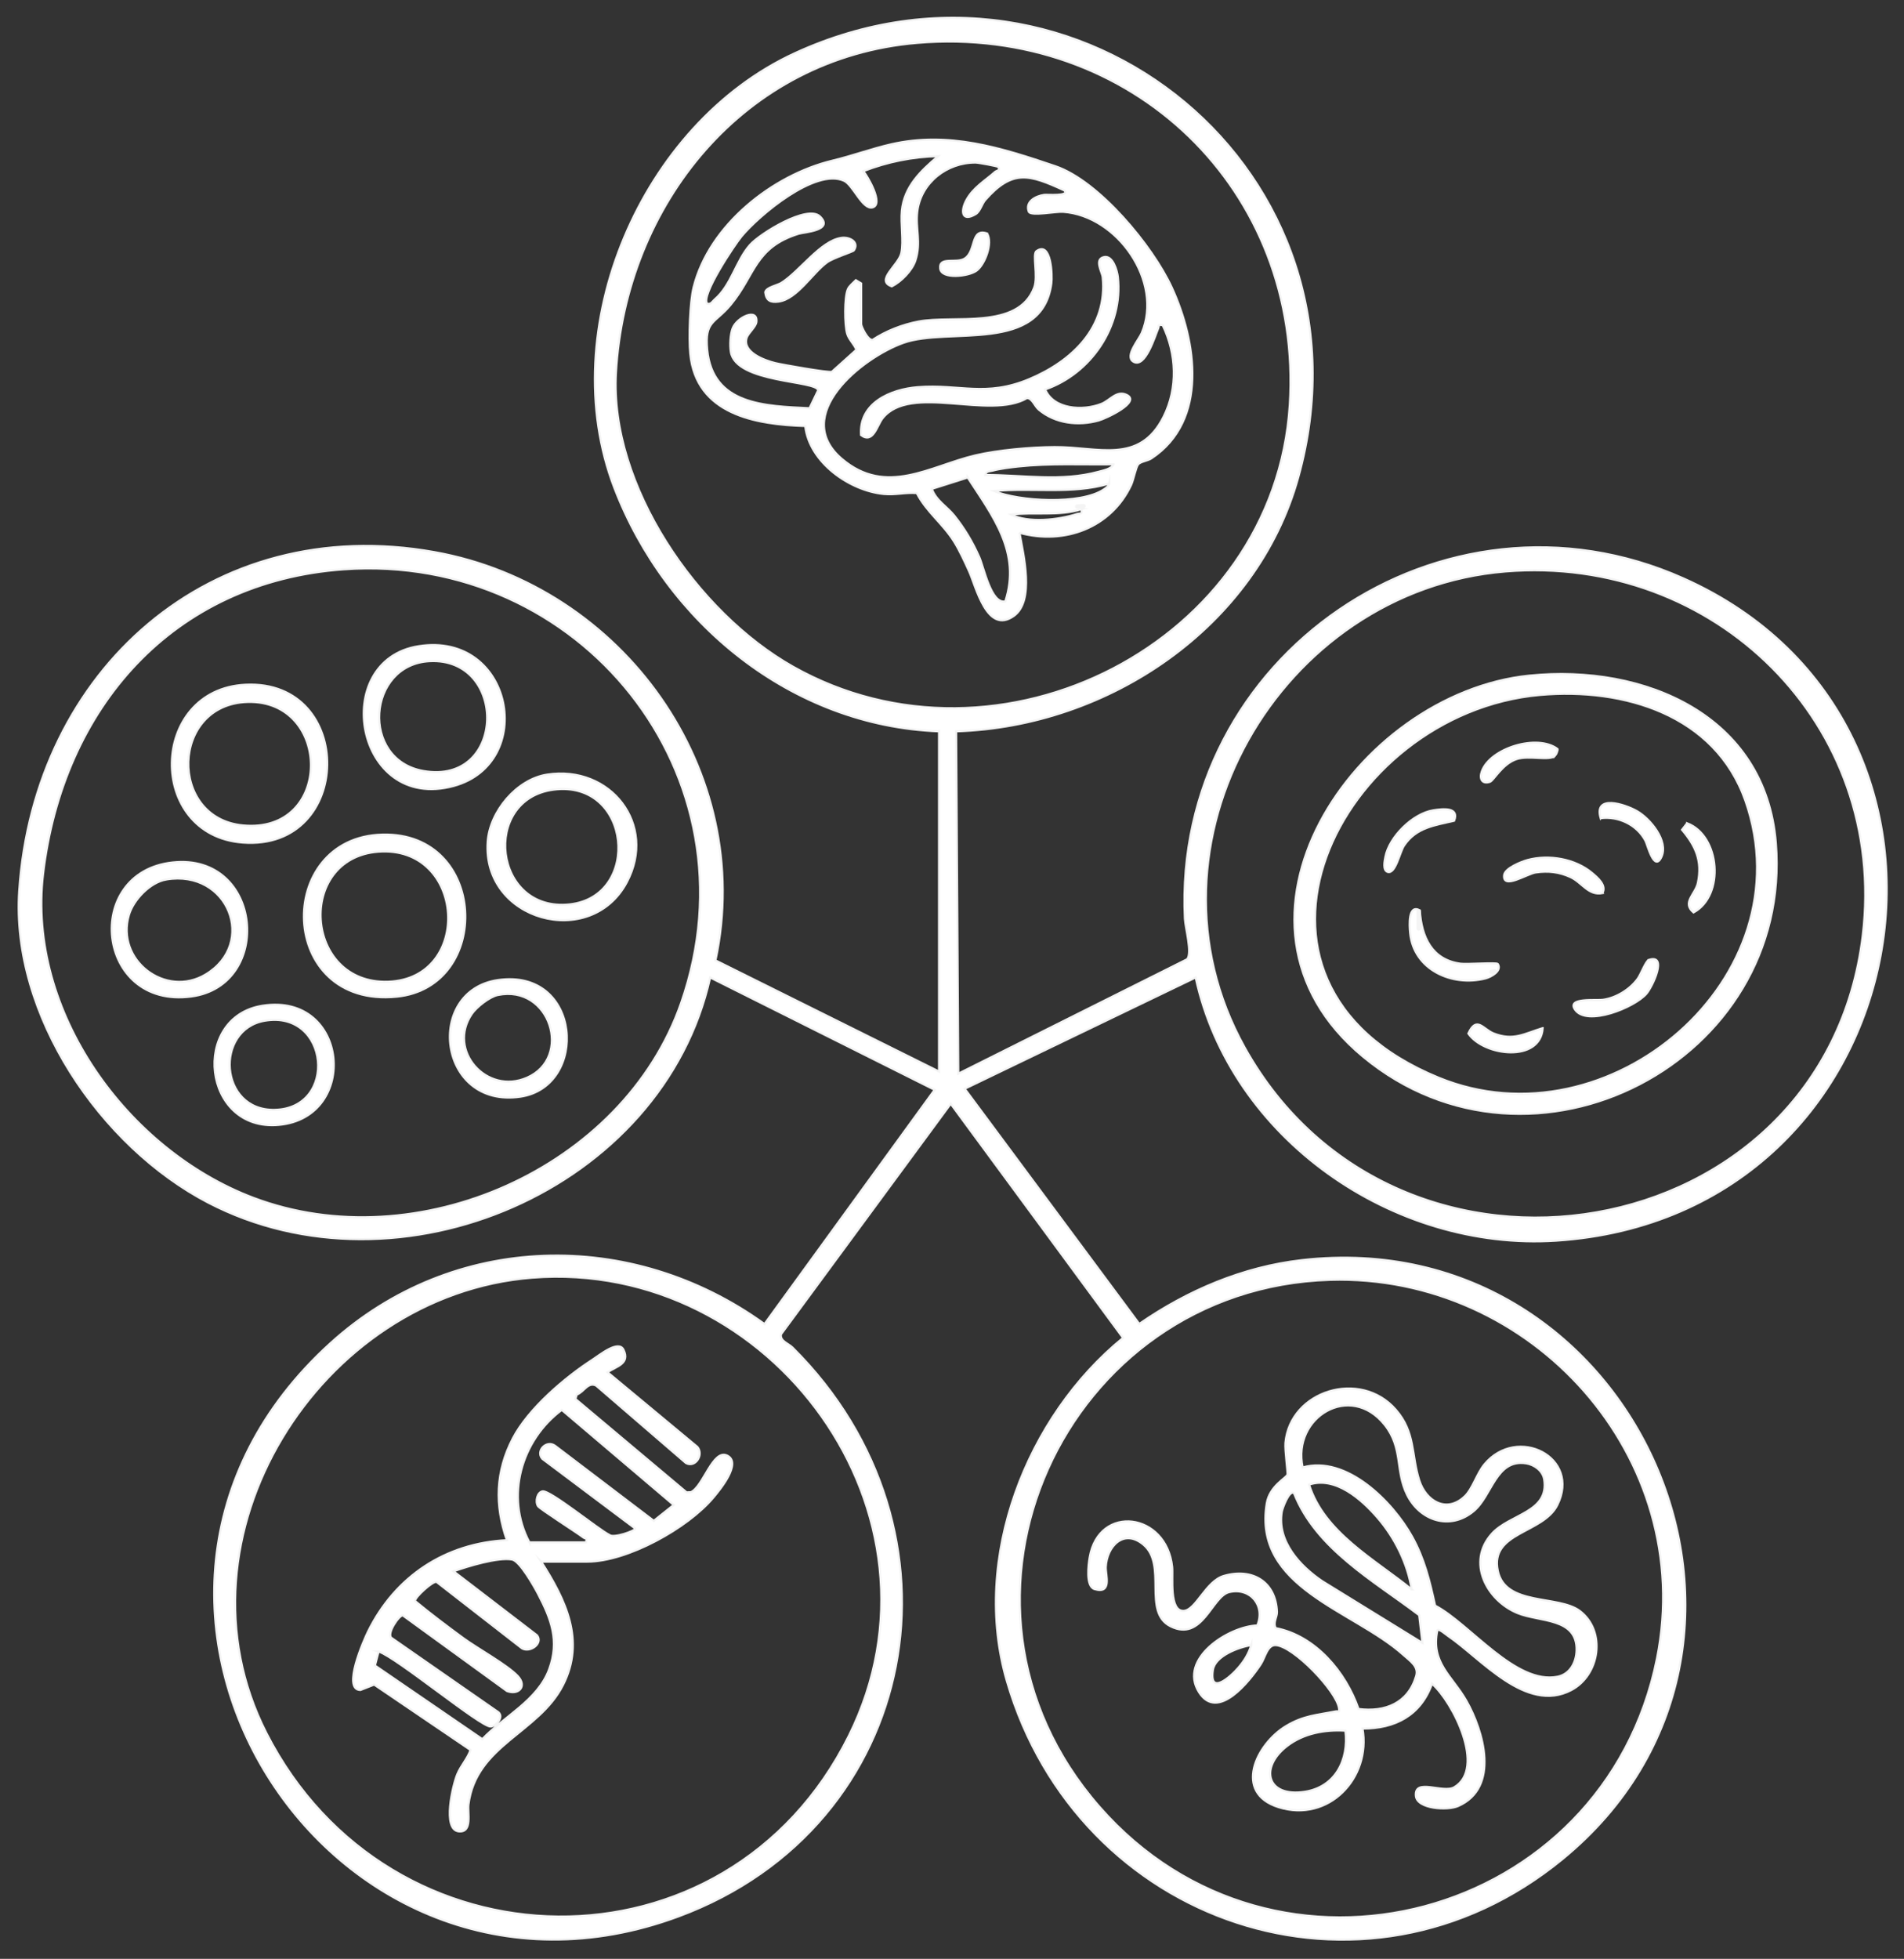 <?xml version="1.0" encoding="UTF-8"?>
<svg id="Layer_1" xmlns="http://www.w3.org/2000/svg" version="1.1" viewBox="0 0 890.13 915.34">
  <rect x="0" y="0" width="890.13" height="915.34" fill="#333333" stroke="none"/>
  <!-- Generator: Adobe Illustrator 29.5.1, SVG Export Plug-In . SVG Version: 2.1.0 Build 141)  -->
  <defs>
    <style>
      .st0 {
        stroke-miterlimit: 10;
      }

      .st0, .st1 {
        fill: #fff;
        stroke: #f4f4f4;
      }

      .st1 {
        stroke-linecap: round;
        stroke-linejoin: round;
        stroke-width: 2px;
      }
    </style>
  </defs>
  <path class="st0" d="M438.99,341.73c-68.87-2.57-127.52-50.71-151.75-113.75-28.5-74.17,12.62-170.13,84.39-203.11,132.72-60.98,274.89,56.05,235.28,198.28-19.48,69.93-88.72,116.4-159.92,118.58l1.01,160,107-53.48c2.51-2.82-.84-14.65-1.05-18.97-5.91-122.69,120.44-209.2,233.01-159.01,153.03,68.22,112.75,298.21-59.48,309.46-76.21,4.98-152.14-47.79-168.5-122.99l-107.99,52.01,81.62,109.91c22.62-15.64,48.43-26.65,76-29.8,156.73-17.92,243.79,179.88,121.85,279.85-93.13,76.35-226.55,30.54-259.74-83.21-16.73-57.37,9.2-123.56,54.33-160.32l-80.58-109.44-79.34,107.74c-.65,3.17,3.4,4.26,5.38,6.23,85.85,85.24,60.6,223.55-53.28,265.77-163.42,60.59-295.35-147.47-162.77-267.77,57.38-52.07,140.74-53.91,202.95-8.99l79.56-109.48-104.97-52.5c-22.14,99.31-145.5,151.62-234.7,105.18-50.25-26.16-92.19-87.65-88.3-145.68,6.9-103.02,89.61-176.98,194.2-158.22,87.82,15.75,150.23,102.19,131.27,190.76l104.53,51.94v-159ZM428.79,20.03c-80.99,6.79-136.35,75.52-140.84,154.16-3.01,52.72,38.08,112.13,82.74,137.34,96.09,54.25,225.27-10.99,232.29-122.31,6.35-100.66-74.08-177.59-174.19-169.19ZM160.78,266.02c-80.16,5.69-131.48,64.78-140.65,142.35-7.6,64.27,39.29,129.07,98.33,151.38,76.24,28.82,172.97-13.6,199.98-91.07,37.1-106.37-47.2-210.51-157.66-202.66ZM703.79,267.03c-105.55,8.64-174.65,127.66-121.97,222.37,71.28,128.15,271.27,94.91,289.04-52.3,11.92-98.76-69.25-178.08-167.07-170.07ZM248.79,597.03c-99.57,7.82-170.82,121.48-124.32,212.72,57.5,112.81,215.51,115.63,272.4,1.36,51.54-103.53-36.06-222.88-148.08-214.08ZM621.78,598.03c-123.85,3.71-191.9,150.11-107.82,246.23,82.41,94.21,236.15,52.99,260.71-69.34,18.84-93.86-58.35-179.72-152.9-176.89Z"/>
  <path class="st0" d="M252.99,729.73c11.41,17.84,20.77,36.91,10.18,57.68-11.41,22.39-40.71,28.03-44.17,55.83-.49,3.93,1.92,13.09-4.46,12.53-7.88-.69-2.8-21.82-.73-26.72,1.74-4.13,4.74-7.2,6.17-11.3l-45.05-30.57-6.46,2.53c-8.58-.18,1.65-23.32,3.64-27.36,12.7-25.73,36.15-41.22,64.88-42.63-5.75-16.44-5.28-32.14,2.83-47.66,7.2-13.78,24.25-28.36,37.26-36.74,3.33-2.15,12.09-9.34,14.41-4.58,3.19,6.55-3.46,7.72-7.49,10.49l42.06,34.93c3.01,3.78-1.07,9.84-5.39,7.47l-41.98-36.18c-3.88-1.95-5.76,3.11-9.06,4.2l-.63,2.06,51.97,43.64,1.99-.07c5.8-2.47,10.34-20.43,17.03-17.08,6.88,3.44-3.44,15.9-6.49,19.54-11.95,14.27-40.21,29.99-59.01,29.99h-21.5ZM247.49,720.73h26.5c.55-2.32-.43-1.64-1.26-2.29-3.14-2.44-20.41-13.35-21.24-14.71-1.31-2.15-.33-6.4,2.14-6.84,3.57-.64,26.31,18.02,31.33,20.41,1.76,1.6,12.06-1.86,12.01-3.06l-43.43-32.58c-3.21-3.66,2.02-9.02,6.03-6l46.07,35,9.33-7.42-52.34-44.43c-19.02,14.2-26.56,40.45-15.14,61.93ZM177,771.73l-1.72,6.55,50.21,34.41c10.17-10.7,25.96-18.18,31.27-32.69,4.88-13.32.94-23.43-5.25-35.29-1.84-3.53-8.51-15.29-12.05-15.96-6.62-1.25-20.86,3.15-27.46,5.48l39.06,29.94c2.97,3.83-3.36,8.27-7.05,6.05l-39.96-31.06c-1.85-.36-10.35,7.37-10.02,8.97,7.33,6.05,14.97,11.81,22.64,17.42,6.59,4.81,20.46,12.44,25.35,17.64,4.46,4.74.54,9.04-4.99,7.01l-48.72-35.36c-1.76-.15-7.53,8.3-5.43,10.43l50.18,34.89c2.53,2.36-1.19,6.4-3.63,6.62-4.5.41-44.13-32.47-52.44-35.05Z"/>
  <path class="st0" d="M684.64,699.38c3.81-3.54,5.75-10.77,9.37-15.12,15.26-18.34,45.2-3.38,34.02,19.02-6.67,13.36-31.6,12.53-27.81,30.73,3.45,16.6,28.3,11.27,38.26,18.73,12.45,9.33,9.57,29.94-3.97,37.02-21.11,11.04-42.1-14.9-57.65-25.4-.91-.61-4.13-3.46-4.87-2.62-3.29,15.25,6.93,21.42,13.51,32.98,8.08,14.19,15.75,40.62-3.83,49.21-5.06,2.22-19.17,1.32-19.74-4.73-.8-8.54,12.71-.95,17.96-4.04,15.02-8.85-.6-39.78-10.41-48.41-5.34,14.79-17.14,21-32.5,20.99,4.04,23.13-15.9,44.04-39.21,36.72-21.29-6.68-10.57-29.46,3.53-37.91,8.12-4.87,14.35-5.1,23.19-6.84,1.24-.24,1.82.72,1.51-1.47-1.13-8.05-21.37-29.15-29.63-29.5-3.95-.16-4.93,5.84-6.96,8.91-5.14,7.78-20.12,26.96-28.88,13.04-9.71-15.44,13.67-30.66,27.27-31.14,3.82-9.2-3.16-17.88-13.1-15.6-8.19,1.88-12.48,23.41-27.42,15.99-13.32-6.61-1.29-28.72-12.77-38.22-9.18-7.6-17.12.87-17.55,10.56-.16,3.65,3.06,12.74-5.25,10.27-4.18-1.24-2.87-11.37-2.26-14.88,4.32-24.91,35.91-20.92,38.54,4.57.48,4.63-1.57,20.91,5.42,20.5,5.72-.34,10.33-13.9,18.76-16.34,13.34-3.85,24.27,2.75,24.82,16.83.09,2.38-2.02,5.07-.57,7.57,18.61,3.61,32.71,20.57,38.71,37.79,12.5,1.59,23.17-2.73,26.92-15.36,1.34-4.5-2.62-6.95-6.05-10.02-23.44-20.96-70.38-31.22-63.77-70.75,1.36-8.12,9.2-11.83,9.66-13.39.26-.9-1.24-11.55-.94-14.89,2.23-24.27,34.9-34.5,51.55-15.47,9.29,10.61,7.2,21.08,10.99,33.01,3.09,9.73,12.69,15.52,21.15,7.65ZM608.99,685.72c20.5-5.81,42.12,16.08,51.16,32.33,5.76,10.35,8.26,20.75,10.77,32.23,16.34,8.58,37.66,37.25,57.33,33.21,5.8-1.19,8.67-6.73,8.81-12.27.4-15.43-17.21-13.21-27.61-17.47-14.44-5.91-23.9-23.84-11.99-37.05,8.36-9.28,26.94-9.9,24.46-25.42-.65-4.06-4.68-6.93-8.51-7.5-14.12-2.1-15.8,15.12-24.51,22.36-11,9.15-25.11,4.45-31.1-7.74-5.52-11.23-1.77-21.71-10.41-32.59-16-20.17-43.46-3.73-38.4,19.91ZM659.98,742.73c-1.94-12.23-7.89-24.19-15.96-33.53-7.51-8.68-19.72-19.51-32.03-15.46,7.02,22.41,30.73,34.99,47.99,48.99ZM604.97,697.73c-2.31-1.73-5.5,7.26-5.74,8.73-2.3,13.75,8.51,25.41,19.04,32.49l46.72,28.77-1.51-12.98c-21.3-16.14-48.27-31-58.51-57.01ZM584.99,768.74c-5.83.89-16.94,4.99-17.95,11.55-1.9,12.32,8.25,3.32,11.97-1.04,2.78-3.25,4.71-6.4,5.98-10.51ZM628.99,808.72c-9.56-.6-19.59,1.19-27.33,7.18-13.03,10.09-9.5,24.15,8.38,21.37,14.27-2.22,20.65-14.96,18.95-28.55Z"/>
  <path class="st0" d="M178.77,390c49.27-1.25,51.62,71.2,6.71,75.72-55.84,5.62-57.48-74.42-6.71-75.72ZM176.79,397.98c-38.46,2.98-34.65,62.09,4.64,60.78,39.93-1.34,36.36-63.96-4.64-60.78Z"/>
  <path class="st0" d="M114.82,319.97c51.52-2.46,50.65,77.67-1.32,73.74-45-3.4-43.85-71.59,1.32-73.74ZM115.76,328c-36.02.98-37.13,54.34-2.26,57.71,42.44,4.11,41.78-58.79,2.26-57.71Z"/>
  <path class="st0" d="M255.73,361.97c29.71-4.63,51.56,23.43,37.28,50.28-16.94,31.87-67.69,17.95-65-19.01,1.02-14.05,13.55-29.06,27.72-31.27ZM258.74,368.99c-33.9,4.43-28.16,57.57,7.64,53.62,33.74-3.72,28.91-58.4-7.64-53.62Z"/>
  <path class="st0" d="M195.73,301.97c44.28-6.93,55.36,54.71,16.3,65.3-46.01,12.48-58.21-58.75-16.3-65.3ZM200.79,308.95c-29.21,1.54-32.43,46.16-2.86,51.33,38.92,6.81,39.62-53.27,2.86-51.33Z"/>
  <path class="st0" d="M80.76,403.01c42.05-4.47,47.27,57.49,8.64,62.63-44.52,5.93-51.03-58.12-8.64-62.63ZM77.72,410.97c-7.52,1.26-15.34,9.41-17.45,16.55-6.3,21.27,17.21,39.03,35.86,27.86,24.19-14.49,10.68-49.29-18.41-44.41Z"/>
  <path class="st0" d="M122.73,469.97c40.35-6.34,45.4,52.15,7.64,55.66-35.73,3.33-41.31-50.37-7.64-55.66ZM123.72,476.97c-23.5,4.06-21.39,42.16,4.66,41.65,29.87-.58,25.67-46.88-4.66-41.65Z"/>
  <path class="st0" d="M232.75,457.99c39.32-5.73,42.57,49.79,10.48,54.48-38.52,5.62-44.75-49.48-10.48-54.48ZM232.71,464.95c-3.81.78-9.96,5.61-12.16,8.84-11.66,17.06,6.92,38.04,25.82,29.82,21.54-9.36,10.96-43.73-13.66-38.66Z"/>
  <path class="st0" d="M715.02,315.72c53.6-5.46,110.41,18.46,115.19,78.22,8.16,102.03-113.76,165.32-192.88,99.88-75.99-62.85-3.95-169.78,77.69-178.11ZM720.03,324.72c-93.93,8.27-156.77,134.03-47.48,178.88,79.6,32.67,172.51-46.76,143.44-129.44-14.13-40.19-56.74-52.89-95.96-49.44Z"/>
  <path class="st0" d="M476.61,248.96c1.77,10.17,7.2,31.82-2.66,38.84-12.51,8.91-17.63-13.73-20.87-20.83-2.13-4.67-4.35-9.59-7.06-13.94-5.27-8.44-12.83-13.76-17.41-22.61-5.29-.46-9.84.94-15.4.41-15.98-1.55-34.86-14.76-36.75-31.75-23.41-.74-50.98-5.53-53.75-33.75-.72-7.34-.2-24.13,1.58-31.17,7.3-28.96,36.88-52.33,64.92-59.08,9.52-2.29,18.13-5.52,27.37-7.63,26.89-6.14,51.38,1.61,76.79,10.23,20.39,6.91,45.51,37.33,54.39,56.61,11.64,25.27,17.23,62.21-9.46,79.88-1.79,1.19-5.07,1.47-6.19,2.81s-2.19,7.25-3.33,9.67c-9.42,20.02-31.23,28.05-52.18,22.31ZM402.6,132.46v19c0,1.12,3.09,7.72,5.33,7.36,6.36-4.17,13.97-7.13,21.47-8.56,16.38-3.12,46.65,4.09,54.1-15.9,1.95-5.24-.9-15.57,1.03-16.97,6.96-5.03,7.46,11.39,6.98,14.99-4.35,33.23-48.08,20.27-69.19,27.81-19.54,6.98-52.76,33.88-28.74,54.28,20.75,17.63,41.26,3.33,62.37-1.65,10.71-2.52,26.11-3.85,37.09-3.91,20.32-.12,39.59,8.34,50.92-14.08,6.82-13.5,6.1-29.49-.39-42.87-2.55-.4-1.55.21-2.08,1.4-1.35,3.01-6.12,19.37-11.81,15.5-3.75-2.56,2.76-10.13,4.08-13.22,10.23-23.98-11.29-54.85-36.69-56.66-3.64-.26-14.61,2.05-16.06.05-1.87-4.75,3.06-7.39,7.16-7.98,1.18-.17,12.21.79,9.41-2.08-16.47-7.61-24.29-9.94-37,4.48-1.56,1.77-2.37,5.33-4.43,6.57-6.49,3.9-7.15-1.29-4.41-6.41,3.2-5.98,8.81-9.13,13.56-13.37.47-.42,2.77-.66,1.28-2.27-.36-.39-9.21-2-10.5-2.01-13.33-.09-25.49,9.27-27.23,22.75-1.05,8.09,1.92,14.34-.93,23.07-1.51,4.62-6.64,9.84-11,12.02-7.89-2.72,3.28-9.92,4.45-15.58s-.38-13.63.24-19.76c1.15-11.34,8.84-18.57,16.99-25.5-12.01.25-23.82,2.68-35,7,2.01,2.47,9.57,15.39,4.37,16.92-4.66,1.38-9.12-10.48-13.39-12.42-13.46-6.1-39.83,16.2-47.96,26-3.18,3.84-19.29,27.84-16.02,31.47,1.87.42,2.37-1.03,3.5-1.99,7.78-6.59,9.93-18.05,16.52-25.48,4.73-5.34,26.92-19.01,32.73-13.27,6.63,6.54-7.48,7.24-9.98,8.02-20.66,6.44-20.2,19.2-31.8,33.2-7.23,8.74-12.28,7.28-10.96,21.02,2.5,25.96,27.13,26.32,47.84,27.35l4.03-8.36c-.37-4.76-38.44-3.34-40.82-18.03-.5-3.06-.28-8.09.87-11.02,2-5.11,11.74-9.64,11.09-2.99-.23,2.4-3.86,5.14-4.59,7.53-2.04,6.68,8.25,10.5,13.35,11.75,3.34.82,24.81,4.6,26.5,4.09l11.48-10.31c-1.02-2.65-3.47-4.73-4.3-7.47-1.26-4.2-1.35-16.92.29-20.78.68-1.61,2.54-3,3.76-4.25l2.48,1.49ZM520.6,216.97c-14.76.21-29.79-.59-44.49,1-3.53.38-8.74,1.03-12.06,1.94-1.37.38-3.11.13-3.45,2.04,17.8-.02,35.5,3.28,52.99-1.5,2.21-.61,5.92-1.22,7.01-3.48ZM452.42,223.13l-16.8,5.32c2,5.5,7.15,8.3,10.49,12.5,4.85,6.09,8.5,12.21,11.67,19.33,2.2,4.96,5.53,22.16,12.21,20.75,7.51-22.9-5.9-39.92-17.57-57.9ZM518.6,225.96c-17.57,5.16-36.02,1.78-53.99,3.49,11.81,4.92,40.65,6.51,51.33-.66,1.02-.68,2.38-1.57,2.66-2.83ZM505.59,237.96c-10.76,3.29-21.98,1.16-32.99,2.49,8.15,4.17,22.31,2.54,30.81-.22,1.68-.54,2.64.44,2.17-2.27Z"/>
  <path class="st0" d="M700.21,450.44c2.09,3.18-3.05,6.04-5.72,6.74-15.51,4.01-33.6-4-35.24-21.27-.34-3.52-.97-13.52,4.51-10.52.77,12.38,5.57,23.17,19.06,24.94,2.93.39,16.89-.65,17.39.11Z"/>
  <path class="st0" d="M770.87,448.54c8.93-2.89,1.64,12.57-1.2,15.83-5.6,6.41-27.76,15.4-33.32,7.4-3.99-5.74,9.77-4.12,13.12-4.6,6.19-.88,12.56-4.82,16.18-9.82,1.52-2.1,3.78-8.33,5.23-8.8Z"/>
  <path class="st0" d="M749.14,417.34c-6.49,1.27-9.51-4.98-14.87-7.47-5.26-2.44-10.53-3.03-16.29-2.19-4.19.61-15.52,8.19-14.79,1.27.34-3.22,8.09-6.3,10.99-7.08,9.86-2.66,22.12-.58,30.05,6.03,2.65,2.21,6.94,5.81,4.9,9.43Z"/>
  <path class="st0" d="M788.72,384.7c15.43,5.78,17.72,33.77,3,41.67-5.5-4.7.96-8.48,2.07-13.89,2.1-10.25-1.03-17.13-7.42-24.74l2.35-3.03Z"/>
  <path class="st0" d="M669.97,378.67c4.5-.73,12.36-1.63,9.84,4.84-9.18,2.2-17.68,3.06-23.41,11.59-2.05,3.05-4.02,13.48-7.66,12.32-2.39-.76-1.4-5.24-1.05-7.04,1.84-9.37,12.81-20.18,22.28-21.71Z"/>
  <path class="st0" d="M748.32,382.33c-3.31-11.27,11.21-6.52,16.85-3.35,6.22,3.49,14.97,13.96,11.55,21.42-3.36,7.32-6.45-5.62-7.45-7.52-3.96-7.53-12.64-11.62-20.94-10.56Z"/>
  <path class="st0" d="M721.22,480.43c-1.1,16.21-27.41,13.1-34.75,2.51,3.9-8.43,6.88-1.95,11.76-.03,9.32,3.66,14.4.13,22.98-2.48Z"/>
  <path class="st0" d="M726.97,353.17c-2.59,2.49-12.17-.35-17.96,1.54-6.7,2.18-10.73,10.02-12.43,10.6-3.72,1.26-5.06-1.42-3.82-4.84,3.94-10.91,26-17.62,35.4-10.45.17.63-.67,2.65-1.19,3.16Z"/>
  <path class="st0" d="M488.6,181.97c4,9.47,17.69,10.16,26.29,6.78,4.09-1.61,7.05-6.39,11.69-4.28,7.24,3.29-9.57,11.06-12.97,12.01-9.48,2.64-20.23,1.43-27.96-5.08-2.03-1.71-2.97-5.27-5.51-5.4-17.6,10.36-54.56-6.95-67.55,9.46-2.61,3.3-4.38,12.09-10.05,7.84-1.04-14.95,13.72-21.37,26.52-22.38,19.52-1.54,31.76,4.84,52.22-3.78,19.95-8.41,36.59-24.18,34.24-47.6-.25-2.44-4.12-8.5.72-9.43,4.01-.77,6.03,6.36,6.36,9.34,2.56,22.88-12.6,45.15-34,52.52Z"/>
  <path class="st0" d="M393.36,111.16c3.96-.55,8.42,2.04,5.8,5.85-.42.61-9.6,3.46-12.47,5.53-6.77,4.86-14.01,17.18-22.67,18.38-3.8.53-5.76-.44-6.27-4.33.44-2.34,5.55-3.16,7.57-4.42,8.62-5.39,18.29-19.66,28.05-21.01Z"/>
  <path class="st0" d="M461.45,109.1c2.78,4.53-1.06,14.49-4.87,17.33-3.76,2.8-16.49,4.22-17.04-.98-.61-5.76,7.49-2.14,11.45-4.61,5.52-3.44,2.59-14.39,10.46-11.74Z"/>
  <path class="st1" d="M503.6,236.71c1-.08,2-.17,3-.25"/>
  <path class="st1" d="M663.23,425.92v8"/>
  <path class="st1" d="M697.23,454.17c.5-.08,1-.17,1.5-.25"/>
</svg>